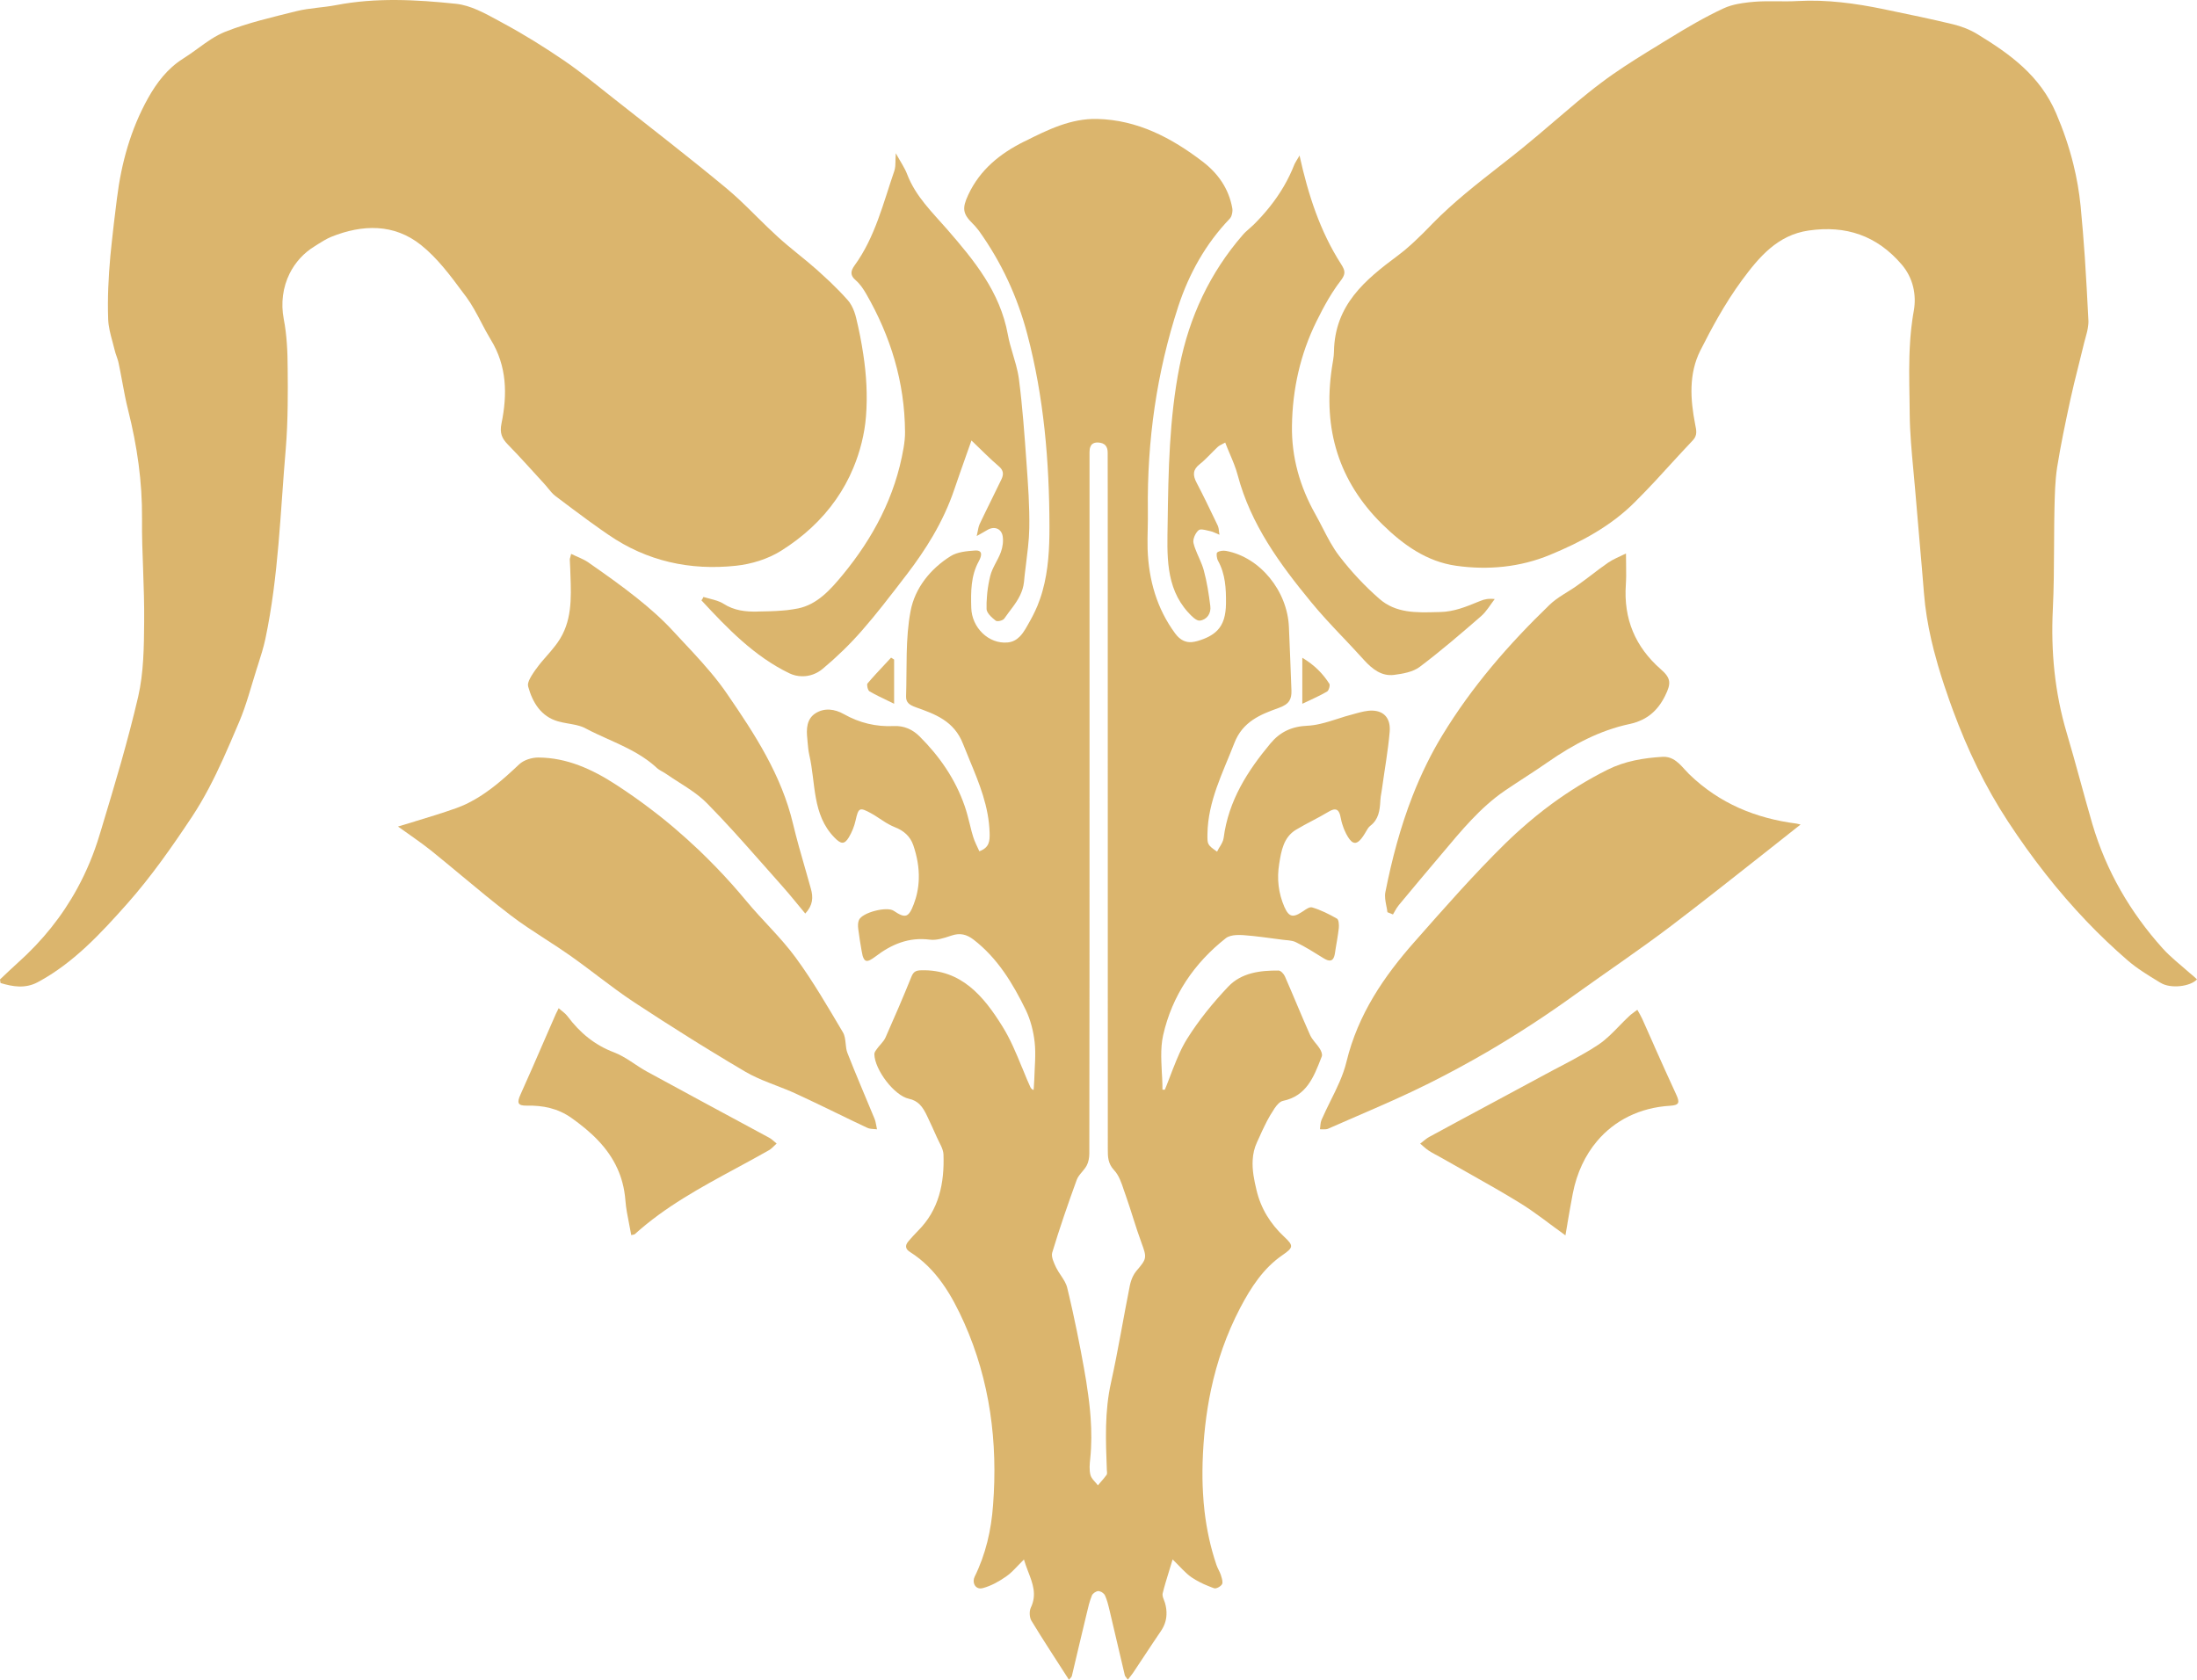 <svg width="34" height="26" viewBox="0 0 34 26" fill="none" xmlns="http://www.w3.org/2000/svg">
<path d="M0.279 14.899C0.184 14.984 0.093 15.073 0 15.16L0.008 15.215C0.198 15.273 0.391 15.305 0.583 15.203C1.134 14.908 1.558 14.45 1.969 13.987C2.338 13.571 2.66 13.111 2.972 12.641C3.161 12.355 3.313 12.054 3.452 11.748C3.531 11.574 3.606 11.398 3.681 11.221L3.701 11.175C3.813 10.911 3.885 10.63 3.972 10.355L3.993 10.29C4.035 10.158 4.078 10.024 4.107 9.888C4.312 8.917 4.338 7.923 4.423 6.939C4.441 6.719 4.449 6.497 4.452 6.276C4.455 6.086 4.454 5.897 4.452 5.708C4.451 5.45 4.44 5.188 4.391 4.937C4.344 4.69 4.378 4.445 4.481 4.236C4.567 4.063 4.7 3.914 4.874 3.809L4.929 3.774C4.956 3.757 4.984 3.74 5.011 3.724C5.049 3.702 5.088 3.681 5.128 3.665C5.61 3.472 6.098 3.459 6.515 3.792C6.767 3.993 6.971 4.266 7.168 4.533L7.215 4.595C7.26 4.656 7.299 4.719 7.337 4.785C7.359 4.822 7.379 4.861 7.4 4.899L7.446 4.987L7.448 4.991C7.495 5.081 7.543 5.172 7.596 5.259C7.846 5.666 7.853 6.106 7.761 6.554C7.73 6.704 7.768 6.788 7.862 6.883C8.053 7.078 8.234 7.283 8.419 7.484C8.439 7.505 8.458 7.529 8.477 7.552C8.514 7.597 8.55 7.643 8.596 7.678C8.768 7.808 8.941 7.938 9.115 8.065C9.177 8.11 9.241 8.155 9.304 8.2L9.414 8.276C10.013 8.689 10.682 8.832 11.387 8.757C11.627 8.732 11.882 8.654 12.088 8.525C12.423 8.315 12.715 8.051 12.939 7.729C13.043 7.58 13.133 7.418 13.205 7.244C13.31 6.993 13.381 6.715 13.402 6.442C13.427 6.121 13.408 5.801 13.36 5.485C13.332 5.297 13.295 5.109 13.25 4.924C13.235 4.859 13.211 4.79 13.178 4.73C13.169 4.713 13.159 4.697 13.148 4.681C13.139 4.669 13.13 4.657 13.12 4.646C13.033 4.548 12.941 4.454 12.846 4.363C12.78 4.301 12.713 4.239 12.646 4.179C12.448 4.003 12.233 3.845 12.037 3.666C11.93 3.569 11.827 3.467 11.723 3.365L11.711 3.353C11.618 3.261 11.525 3.169 11.43 3.08C11.365 3.021 11.3 2.963 11.233 2.907C10.665 2.436 10.082 1.986 9.503 1.529C9.247 1.327 8.994 1.118 8.726 0.935C8.425 0.73 8.117 0.538 7.799 0.366L7.715 0.32C7.504 0.205 7.284 0.083 7.059 0.059C6.441 -0.006 5.817 -0.04 5.197 0.08C4.998 0.118 4.791 0.123 4.595 0.171C4.223 0.264 3.844 0.35 3.487 0.491C3.333 0.552 3.194 0.653 3.055 0.755C2.981 0.808 2.907 0.862 2.83 0.91C2.592 1.06 2.425 1.28 2.29 1.521C2.024 1.999 1.878 2.521 1.81 3.07L1.794 3.2C1.771 3.383 1.749 3.565 1.73 3.748L1.708 3.96C1.679 4.286 1.662 4.612 1.674 4.94C1.678 5.055 1.708 5.169 1.739 5.282C1.751 5.326 1.762 5.369 1.773 5.413C1.781 5.448 1.792 5.481 1.804 5.514L1.818 5.556C1.825 5.578 1.832 5.599 1.836 5.622C1.854 5.707 1.87 5.792 1.886 5.878L1.889 5.894C1.917 6.046 1.945 6.198 1.983 6.348C2.122 6.901 2.203 7.457 2.198 8.031C2.195 8.293 2.205 8.556 2.215 8.819C2.224 9.087 2.234 9.356 2.231 9.625C2.228 10.012 2.224 10.412 2.138 10.785C2.058 11.129 1.967 11.47 1.871 11.81C1.776 12.142 1.677 12.473 1.577 12.804L1.573 12.818L1.542 12.919C1.454 13.213 1.339 13.488 1.198 13.747C0.963 14.179 0.655 14.563 0.279 14.899Z" fill="#DBB56D"/>
<path d="M34 15.159C33.894 15.272 33.591 15.306 33.44 15.214L33.419 15.202C33.248 15.098 33.073 14.992 32.921 14.86C32.703 14.671 32.495 14.473 32.297 14.266C31.845 13.793 31.442 13.275 31.076 12.717C30.72 12.175 30.447 11.599 30.225 10.999L30.164 10.83L30.119 10.698L30.088 10.608C30.054 10.505 30.021 10.401 29.991 10.297C29.969 10.221 29.948 10.145 29.928 10.068C29.914 10.012 29.9 9.956 29.887 9.899C29.834 9.665 29.794 9.428 29.775 9.186C29.732 8.646 29.681 8.107 29.637 7.567L29.619 7.367L29.61 7.27C29.584 6.987 29.557 6.703 29.554 6.419L29.551 6.177C29.546 5.883 29.54 5.588 29.56 5.293L29.564 5.231L29.573 5.132L29.58 5.065L29.59 4.988L29.595 4.949L29.606 4.876L29.617 4.813C29.662 4.561 29.606 4.299 29.428 4.092C29.043 3.644 28.565 3.485 27.991 3.568C27.508 3.637 27.221 3.981 26.958 4.337C26.825 4.518 26.704 4.709 26.591 4.906C26.494 5.076 26.402 5.25 26.314 5.425C26.133 5.785 26.158 6.181 26.234 6.569C26.252 6.66 26.272 6.736 26.198 6.815C26.084 6.935 25.972 7.057 25.86 7.179C25.779 7.268 25.698 7.357 25.616 7.445C25.512 7.556 25.407 7.666 25.299 7.773C24.925 8.148 24.462 8.392 23.988 8.588C23.528 8.779 23.031 8.827 22.535 8.757C22.081 8.693 21.718 8.435 21.393 8.116C20.718 7.452 20.47 6.64 20.612 5.692C20.624 5.609 20.643 5.525 20.644 5.442C20.656 4.717 21.129 4.33 21.632 3.956C21.705 3.902 21.774 3.844 21.842 3.782C21.878 3.75 21.913 3.716 21.948 3.682L22.026 3.607C22.076 3.557 22.125 3.507 22.173 3.457C22.491 3.132 22.845 2.855 23.199 2.578C23.32 2.484 23.44 2.389 23.559 2.293C23.724 2.159 23.886 2.021 24.048 1.882C24.169 1.778 24.29 1.675 24.412 1.573C24.47 1.526 24.527 1.479 24.585 1.432C24.648 1.382 24.711 1.332 24.776 1.284C24.893 1.195 25.014 1.111 25.137 1.03C25.191 0.994 25.246 0.959 25.301 0.924C25.429 0.842 25.559 0.763 25.689 0.684L25.692 0.681L25.84 0.591C26.11 0.425 26.384 0.264 26.668 0.132C26.706 0.114 26.746 0.099 26.787 0.087C26.82 0.077 26.854 0.069 26.888 0.062C26.915 0.056 26.942 0.052 26.969 0.048C27.031 0.038 27.093 0.032 27.154 0.027C27.377 0.01 27.601 0.029 27.823 0.016C28.272 -0.009 28.714 0.052 29.152 0.142L29.208 0.154C29.547 0.224 29.885 0.294 30.221 0.375C30.352 0.407 30.485 0.457 30.6 0.528C31.102 0.834 31.57 1.167 31.821 1.756C31.931 2.013 32.02 2.273 32.086 2.539C32.139 2.752 32.177 2.969 32.199 3.191C32.224 3.454 32.246 3.717 32.264 3.981C32.285 4.304 32.303 4.628 32.319 4.951L32.32 4.975C32.32 4.995 32.319 5.016 32.316 5.036C32.313 5.068 32.307 5.099 32.3 5.131L32.287 5.181L32.27 5.245L32.269 5.249C32.26 5.282 32.25 5.316 32.243 5.349C32.216 5.463 32.188 5.576 32.159 5.689C32.117 5.855 32.076 6.02 32.04 6.187C31.965 6.535 31.891 6.884 31.835 7.236C31.803 7.448 31.799 7.666 31.794 7.882L31.791 8.057L31.79 8.153L31.788 8.466C31.786 8.787 31.785 9.108 31.769 9.428C31.737 10.082 31.798 10.719 31.984 11.345C32.123 11.812 32.244 12.285 32.38 12.752C32.595 13.482 32.967 14.12 33.466 14.676C33.593 14.818 33.746 14.934 33.887 15.06C33.927 15.091 33.964 15.125 34 15.159Z" fill="#DBB56D"/>
<path fill-rule="evenodd" clip-rule="evenodd" d="M18.153 16.542L18.173 16.493L18.205 16.413C18.22 16.376 18.236 16.339 18.253 16.302L18.285 16.234L18.305 16.195C18.325 16.157 18.346 16.12 18.368 16.084C18.551 15.791 18.773 15.519 19.008 15.271C19.213 15.055 19.503 15.02 19.786 15.022C19.82 15.022 19.868 15.074 19.885 15.113C20.017 15.414 20.14 15.719 20.274 16.019C20.291 16.057 20.316 16.091 20.343 16.125C20.371 16.159 20.4 16.193 20.423 16.23C20.429 16.24 20.436 16.251 20.441 16.263L20.452 16.289C20.459 16.311 20.462 16.334 20.456 16.35L20.445 16.378C20.331 16.672 20.218 16.963 19.857 17.039C19.808 17.049 19.765 17.097 19.726 17.153C19.707 17.181 19.688 17.212 19.671 17.241L19.666 17.248L19.653 17.27C19.622 17.323 19.593 17.378 19.567 17.433C19.541 17.485 19.517 17.538 19.494 17.59L19.454 17.677C19.411 17.769 19.391 17.862 19.386 17.956C19.377 18.111 19.408 18.266 19.445 18.419C19.512 18.706 19.662 18.946 19.877 19.146C19.949 19.213 19.983 19.254 19.98 19.292C19.98 19.299 19.978 19.306 19.974 19.313C19.968 19.326 19.958 19.34 19.942 19.354C19.92 19.375 19.889 19.398 19.848 19.426C19.551 19.63 19.359 19.927 19.194 20.241C18.981 20.648 18.834 21.073 18.741 21.511C18.663 21.878 18.623 22.254 18.611 22.638C18.609 22.721 18.608 22.804 18.609 22.886C18.61 22.959 18.613 23.032 18.617 23.105C18.622 23.201 18.63 23.297 18.641 23.392C18.674 23.673 18.733 23.951 18.826 24.224C18.835 24.25 18.847 24.274 18.859 24.299C18.872 24.325 18.885 24.351 18.894 24.379L18.897 24.391C18.911 24.435 18.928 24.489 18.912 24.52C18.892 24.556 18.821 24.595 18.789 24.583L18.753 24.57L18.698 24.548C18.652 24.53 18.607 24.51 18.564 24.487C18.521 24.465 18.48 24.441 18.44 24.414C18.341 24.346 18.261 24.246 18.147 24.137L18.096 24.305C18.058 24.428 18.022 24.544 17.993 24.662C17.989 24.68 17.992 24.7 17.997 24.721C18.006 24.75 18.02 24.781 18.029 24.81C18.047 24.872 18.055 24.933 18.052 24.992C18.049 25.08 18.021 25.164 17.967 25.244L17.847 25.422L17.536 25.891C17.514 25.924 17.487 25.954 17.454 25.998C17.446 25.986 17.439 25.977 17.431 25.968C17.42 25.953 17.41 25.942 17.407 25.929C17.328 25.597 17.252 25.265 17.173 24.933C17.162 24.887 17.151 24.841 17.138 24.797C17.127 24.761 17.115 24.726 17.1 24.693C17.094 24.68 17.083 24.668 17.069 24.657L17.055 24.647L17.044 24.64C17.035 24.636 17.027 24.633 17.019 24.631C17.012 24.628 17.005 24.627 16.998 24.627C16.964 24.627 16.911 24.662 16.898 24.695C16.861 24.786 16.838 24.884 16.816 24.98C16.738 25.302 16.663 25.624 16.587 25.944C16.585 25.952 16.578 25.959 16.568 25.971L16.543 26C16.345 25.69 16.147 25.392 15.961 25.084C15.931 25.034 15.927 24.938 15.952 24.885C16.049 24.683 15.983 24.511 15.912 24.327L15.91 24.322C15.887 24.263 15.865 24.202 15.846 24.138C15.814 24.17 15.783 24.201 15.754 24.232C15.692 24.297 15.635 24.358 15.568 24.403C15.459 24.479 15.335 24.548 15.209 24.581C15.145 24.599 15.096 24.568 15.077 24.519C15.064 24.486 15.064 24.444 15.084 24.403C15.255 24.056 15.34 23.683 15.368 23.3C15.444 22.322 15.32 21.371 14.922 20.476C14.73 20.047 14.492 19.637 14.084 19.379C14.069 19.369 14.056 19.359 14.046 19.349C14.035 19.337 14.027 19.324 14.024 19.31C14.016 19.28 14.028 19.248 14.059 19.212L14.086 19.181L14.128 19.134C14.153 19.106 14.179 19.078 14.206 19.051C14.532 18.727 14.617 18.312 14.601 17.867C14.597 17.779 14.538 17.692 14.501 17.608C14.453 17.497 14.401 17.389 14.351 17.281C14.317 17.208 14.281 17.142 14.229 17.091C14.188 17.052 14.137 17.022 14.067 17.007C13.839 16.959 13.537 16.558 13.531 16.317C13.53 16.291 13.551 16.262 13.57 16.237L13.577 16.227L13.599 16.199L13.625 16.169L13.636 16.156C13.663 16.125 13.689 16.093 13.705 16.056C13.843 15.746 13.977 15.434 14.104 15.12C14.137 15.037 14.176 15.02 14.26 15.018C14.875 15.003 15.222 15.418 15.512 15.885C15.635 16.081 15.725 16.299 15.814 16.517L15.816 16.52L15.818 16.525L15.893 16.707L15.942 16.818C15.95 16.836 15.958 16.855 15.995 16.872L15.999 16.829C16.002 16.791 16.004 16.753 16.006 16.715C16.011 16.52 16.033 16.324 16.012 16.131C15.993 15.963 15.949 15.787 15.876 15.635C15.674 15.221 15.437 14.829 15.067 14.544C14.959 14.461 14.856 14.437 14.728 14.48L14.709 14.486C14.605 14.521 14.491 14.558 14.388 14.544C14.063 14.502 13.795 14.616 13.543 14.809C13.477 14.858 13.434 14.88 13.403 14.871L13.396 14.867L13.389 14.864C13.382 14.859 13.376 14.852 13.371 14.843C13.363 14.831 13.356 14.814 13.35 14.794C13.345 14.774 13.34 14.75 13.335 14.722C13.315 14.608 13.296 14.494 13.282 14.379C13.276 14.333 13.275 14.28 13.293 14.24C13.343 14.123 13.725 14.026 13.83 14.097C14.012 14.22 14.062 14.202 14.141 13.995C14.163 13.936 14.181 13.878 14.193 13.819C14.209 13.746 14.217 13.673 14.219 13.6C14.224 13.426 14.192 13.254 14.134 13.083C14.087 12.946 13.987 12.856 13.845 12.802L13.825 12.793L13.796 12.78L13.765 12.764C13.746 12.754 13.727 12.743 13.708 12.732C13.677 12.713 13.647 12.693 13.617 12.673L13.612 12.67L13.574 12.645L13.529 12.616L13.48 12.588C13.3 12.489 13.285 12.502 13.24 12.702C13.22 12.792 13.183 12.882 13.136 12.961C13.065 13.08 13.008 13.061 12.913 12.963C12.566 12.607 12.626 12.122 12.525 11.688C12.51 11.622 12.504 11.554 12.498 11.486L12.494 11.438C12.477 11.286 12.482 11.13 12.619 11.041C12.759 10.951 12.921 10.975 13.057 11.052C13.301 11.19 13.558 11.251 13.832 11.238C13.992 11.23 14.126 11.293 14.231 11.398C14.537 11.703 14.783 12.055 14.928 12.473C14.96 12.564 14.983 12.658 15.007 12.752L15.037 12.872L15.061 12.954C15.084 13.03 15.123 13.102 15.156 13.176C15.311 13.12 15.319 13.017 15.315 12.89C15.303 12.484 15.155 12.125 15.005 11.764L15.004 11.761C14.97 11.679 14.936 11.596 14.903 11.513C14.765 11.158 14.471 11.053 14.172 10.947L14.168 10.945C14.078 10.913 14.019 10.875 14.022 10.779C14.037 10.337 14.01 9.886 14.092 9.457C14.159 9.102 14.4 8.803 14.71 8.609C14.816 8.542 14.96 8.53 15.089 8.521C15.226 8.512 15.183 8.622 15.148 8.686C15.023 8.913 15.024 9.16 15.031 9.408C15.039 9.715 15.301 9.972 15.594 9.944C15.674 9.937 15.733 9.901 15.782 9.852C15.849 9.784 15.895 9.69 15.944 9.604L15.981 9.535C16.008 9.483 16.032 9.43 16.055 9.377C16.07 9.34 16.084 9.302 16.097 9.265C16.111 9.225 16.123 9.186 16.134 9.146C16.224 8.826 16.242 8.49 16.241 8.146C16.239 7.14 16.155 6.147 15.898 5.173C15.745 4.591 15.499 4.063 15.155 3.58C15.138 3.558 15.121 3.535 15.102 3.514L15.088 3.497L15.054 3.462C14.899 3.309 14.886 3.225 14.985 3.014C15.167 2.624 15.48 2.376 15.841 2.195L15.865 2.184C16.216 2.008 16.572 1.831 16.982 1.841C17.602 1.857 18.126 2.13 18.611 2.501C18.847 2.681 19.015 2.916 19.07 3.22C19.075 3.245 19.074 3.276 19.067 3.306C19.064 3.324 19.058 3.341 19.051 3.356L19.04 3.373L19.031 3.385C18.659 3.773 18.402 4.233 18.234 4.744C17.9 5.767 17.751 6.821 17.764 7.901C17.765 7.991 17.764 8.081 17.762 8.171C17.759 8.281 17.757 8.391 17.76 8.501C17.777 8.978 17.903 9.42 18.186 9.804C18.225 9.857 18.268 9.895 18.316 9.917C18.336 9.926 18.356 9.932 18.378 9.936C18.397 9.939 18.418 9.94 18.439 9.939C18.468 9.937 18.498 9.931 18.531 9.922C18.668 9.882 18.769 9.83 18.84 9.756C18.931 9.661 18.971 9.529 18.973 9.338C18.975 9.11 18.964 8.886 18.85 8.68C18.83 8.644 18.82 8.565 18.837 8.551C18.87 8.525 18.93 8.519 18.975 8.527C19.5 8.625 19.925 9.146 19.947 9.709C19.959 10.036 19.976 10.361 19.986 10.688C19.988 10.755 19.979 10.806 19.953 10.847C19.923 10.895 19.87 10.929 19.785 10.959C19.512 11.057 19.232 11.165 19.102 11.502C18.925 11.961 18.693 12.398 18.686 12.911C18.685 13.067 18.681 13.075 18.835 13.182C18.845 13.162 18.856 13.142 18.867 13.122L18.873 13.114C18.902 13.066 18.931 13.019 18.937 12.968C19.012 12.39 19.307 11.932 19.662 11.506C19.81 11.329 19.989 11.244 20.232 11.233C20.3 11.23 20.367 11.219 20.435 11.203C20.523 11.183 20.612 11.154 20.701 11.126C20.778 11.101 20.855 11.076 20.932 11.057L20.982 11.043C21.068 11.02 21.155 10.996 21.241 10.999C21.423 11.005 21.524 11.124 21.506 11.328C21.481 11.621 21.428 11.911 21.388 12.203L21.378 12.268L21.368 12.328L21.365 12.357L21.362 12.39C21.354 12.54 21.337 12.683 21.206 12.782C21.177 12.804 21.158 12.839 21.138 12.874L21.117 12.909C21.048 13.02 20.994 13.064 20.94 13.039C20.905 13.023 20.871 12.978 20.832 12.904C20.822 12.883 20.812 12.863 20.803 12.841L20.792 12.813C20.785 12.796 20.78 12.78 20.775 12.763L20.772 12.754C20.763 12.726 20.756 12.697 20.751 12.669C20.737 12.592 20.717 12.542 20.676 12.531C20.664 12.528 20.65 12.528 20.634 12.531C20.613 12.536 20.588 12.547 20.559 12.565C20.395 12.664 20.221 12.744 20.056 12.843C19.863 12.96 19.828 13.171 19.796 13.373C19.759 13.6 19.784 13.824 19.877 14.038C19.915 14.123 19.951 14.167 20 14.172C20.026 14.175 20.055 14.167 20.09 14.15C20.104 14.143 20.119 14.134 20.134 14.124L20.168 14.103C20.215 14.07 20.268 14.034 20.306 14.045C20.439 14.084 20.568 14.149 20.691 14.219C20.718 14.235 20.724 14.315 20.719 14.364C20.712 14.425 20.703 14.486 20.693 14.546L20.673 14.664L20.659 14.754C20.653 14.794 20.643 14.822 20.63 14.84C20.619 14.855 20.606 14.864 20.59 14.866C20.561 14.872 20.523 14.857 20.479 14.829C20.341 14.743 20.203 14.656 20.058 14.585C20.038 14.574 20.016 14.568 19.993 14.563C19.96 14.556 19.925 14.553 19.891 14.55L19.839 14.544C19.64 14.519 19.441 14.488 19.241 14.474C19.206 14.472 19.168 14.471 19.13 14.473C19.07 14.477 19.011 14.49 18.971 14.521C18.483 14.905 18.139 15.407 18 16.025C17.976 16.132 17.97 16.244 17.971 16.357C17.971 16.407 17.974 16.458 17.976 16.509L17.98 16.6L17.985 16.684C17.988 16.745 17.99 16.806 17.99 16.866C18.002 16.867 18.014 16.867 18.026 16.867C18.046 16.821 18.064 16.774 18.082 16.727L18.153 16.542ZM17.143 7.795L17.142 7.004C17.142 6.958 17.131 6.923 17.111 6.898C17.085 6.866 17.044 6.851 16.99 6.849C16.952 6.848 16.924 6.857 16.904 6.873C16.89 6.884 16.88 6.9 16.873 6.919C16.864 6.943 16.861 6.971 16.861 7.003V12.333C16.861 14.172 16.861 16.012 16.858 17.852C16.858 17.916 16.846 17.986 16.818 18.039C16.799 18.075 16.773 18.106 16.747 18.137C16.713 18.177 16.68 18.216 16.663 18.262C16.528 18.633 16.399 19.007 16.284 19.387C16.264 19.451 16.31 19.546 16.343 19.617C16.364 19.66 16.391 19.701 16.418 19.741C16.459 19.803 16.5 19.864 16.516 19.933L16.546 20.058L16.6 20.296C16.645 20.499 16.686 20.702 16.725 20.905L16.739 20.981L16.776 21.181L16.787 21.246L16.81 21.38L16.824 21.477C16.848 21.631 16.867 21.787 16.878 21.943C16.893 22.153 16.894 22.365 16.872 22.577C16.863 22.66 16.855 22.75 16.875 22.828C16.89 22.888 16.95 22.936 16.991 22.99L17.024 22.951C17.059 22.911 17.095 22.871 17.126 22.827C17.138 22.809 17.13 22.776 17.129 22.75C17.112 22.297 17.093 21.847 17.194 21.398C17.304 20.901 17.385 20.398 17.485 19.898C17.495 19.851 17.51 19.802 17.532 19.757C17.547 19.726 17.565 19.697 17.586 19.672C17.749 19.482 17.751 19.468 17.664 19.233C17.576 18.994 17.507 18.746 17.422 18.505L17.394 18.425C17.356 18.31 17.317 18.192 17.242 18.113C17.144 18.008 17.144 17.903 17.144 17.787L17.143 7.795Z" fill="#DBB56D"/>
<path d="M27.865 12.762C27.662 12.922 27.46 13.082 27.258 13.242C26.793 13.609 26.329 13.976 25.858 14.334C25.372 14.702 24.866 15.042 24.372 15.397C23.933 15.714 23.481 16.009 23.016 16.281C22.723 16.451 22.425 16.613 22.123 16.764C21.75 16.951 21.367 17.117 20.985 17.282C20.84 17.345 20.696 17.407 20.552 17.471C20.516 17.486 20.469 17.477 20.427 17.479C20.435 17.431 20.432 17.378 20.451 17.335C20.493 17.238 20.541 17.141 20.588 17.045C20.688 16.845 20.787 16.645 20.838 16.432C21.017 15.697 21.419 15.11 21.897 14.57C22.354 14.052 22.81 13.532 23.301 13.05L23.392 12.963C23.439 12.919 23.485 12.876 23.533 12.834C23.689 12.695 23.85 12.563 24.018 12.44C24.289 12.242 24.575 12.065 24.877 11.914C25.148 11.779 25.435 11.732 25.731 11.714C25.792 11.711 25.843 11.725 25.889 11.749C25.924 11.768 25.957 11.793 25.987 11.821C26.016 11.848 26.044 11.879 26.071 11.909C26.094 11.934 26.117 11.959 26.14 11.982C26.611 12.439 27.175 12.667 27.804 12.748L27.865 12.762Z" fill="#DBB56D"/>
<path d="M6.42 12.714L6.415 12.716C6.328 12.742 6.242 12.768 6.159 12.793C6.31 12.903 6.495 13.025 6.67 13.164C6.831 13.294 6.991 13.427 7.151 13.56C7.398 13.766 7.646 13.971 7.901 14.166C7.988 14.233 8.078 14.296 8.17 14.358C8.258 14.417 8.347 14.475 8.436 14.533C8.568 14.618 8.7 14.704 8.828 14.794C8.879 14.83 8.93 14.867 8.98 14.904L9.076 14.975L9.241 15.099L9.248 15.105C9.437 15.247 9.625 15.389 9.821 15.518C10.109 15.707 10.399 15.894 10.691 16.076L10.829 16.162L11.01 16.273C11.184 16.38 11.359 16.485 11.536 16.589C11.592 16.622 11.65 16.651 11.709 16.678L11.797 16.717L11.911 16.763L12.011 16.802C12.114 16.842 12.217 16.882 12.317 16.928C12.514 17.019 12.708 17.113 12.903 17.207L12.927 17.219L12.961 17.235C13.114 17.31 13.267 17.384 13.421 17.456C13.452 17.471 13.489 17.473 13.525 17.476C13.541 17.477 13.557 17.477 13.572 17.48L13.562 17.426L13.561 17.422C13.554 17.384 13.547 17.346 13.532 17.311C13.393 16.973 13.248 16.639 13.115 16.299C13.097 16.254 13.092 16.203 13.087 16.151C13.08 16.089 13.074 16.027 13.045 15.979C12.812 15.586 12.582 15.188 12.313 14.821C12.085 14.51 11.798 14.245 11.552 13.948C11.401 13.766 11.245 13.591 11.083 13.424C10.997 13.335 10.909 13.248 10.82 13.162C10.691 13.04 10.559 12.921 10.424 12.806C10.385 12.773 10.345 12.741 10.306 12.708C10.231 12.647 10.155 12.587 10.078 12.529C9.903 12.395 9.722 12.268 9.536 12.147C9.165 11.906 8.774 11.727 8.33 11.725C8.23 11.725 8.106 11.763 8.034 11.831C7.969 11.892 7.904 11.953 7.838 12.011C7.736 12.101 7.632 12.187 7.522 12.263L7.459 12.306L7.404 12.341C7.369 12.362 7.335 12.382 7.299 12.401C7.276 12.414 7.253 12.426 7.229 12.438C7.174 12.464 7.117 12.488 7.059 12.509C6.845 12.585 6.628 12.651 6.42 12.714Z" fill="#DBB56D"/>
<path d="M20.111 2.407C20.246 3.017 20.429 3.581 20.753 4.086C20.768 4.11 20.781 4.132 20.79 4.152C20.819 4.217 20.809 4.267 20.743 4.351L20.69 4.423L20.668 4.455C20.631 4.509 20.595 4.565 20.561 4.623C20.493 4.738 20.431 4.857 20.372 4.977C20.123 5.482 20.002 6.025 19.994 6.589C19.986 7.076 20.117 7.534 20.355 7.957C20.394 8.027 20.431 8.098 20.468 8.17C20.546 8.322 20.624 8.474 20.726 8.606C20.91 8.846 21.12 9.071 21.346 9.268C21.602 9.493 21.921 9.483 22.239 9.474L22.289 9.473C22.502 9.468 22.687 9.392 22.877 9.314L22.91 9.301C22.94 9.288 22.972 9.278 23.007 9.273L23.029 9.27L23.057 9.269C23.081 9.268 23.106 9.269 23.132 9.272C23.062 9.362 23.004 9.466 22.919 9.539C22.609 9.808 22.298 10.076 21.971 10.322C21.865 10.402 21.71 10.428 21.574 10.446C21.383 10.47 21.24 10.359 21.112 10.219C21.009 10.105 20.904 9.994 20.799 9.882L20.753 9.834C20.595 9.667 20.437 9.498 20.291 9.32C19.808 8.732 19.357 8.12 19.154 7.354C19.124 7.241 19.078 7.132 19.029 7.017C19.006 6.963 18.983 6.908 18.961 6.85L18.919 6.872C18.892 6.886 18.866 6.899 18.846 6.917C18.751 7.005 18.667 7.105 18.567 7.184C18.459 7.269 18.456 7.353 18.517 7.469C18.622 7.669 18.72 7.874 18.818 8.078L18.848 8.141C18.852 8.15 18.855 8.16 18.857 8.171C18.86 8.183 18.862 8.198 18.863 8.215C18.866 8.232 18.868 8.253 18.872 8.277C18.809 8.252 18.773 8.23 18.733 8.222L18.69 8.212C18.635 8.199 18.576 8.184 18.549 8.207C18.5 8.248 18.456 8.347 18.47 8.405L18.482 8.449L18.494 8.485C18.535 8.599 18.597 8.708 18.629 8.826C18.678 9.006 18.707 9.192 18.73 9.378C18.747 9.497 18.674 9.594 18.567 9.606C18.512 9.611 18.438 9.534 18.387 9.478C18.03 9.086 18.064 8.576 18.07 8.106C18.081 7.293 18.095 6.475 18.254 5.67C18.405 4.903 18.725 4.222 19.231 3.638C19.261 3.602 19.296 3.572 19.331 3.541C19.354 3.521 19.377 3.5 19.4 3.479C19.49 3.389 19.575 3.296 19.653 3.197C19.809 3.001 19.939 2.784 20.033 2.542L20.049 2.512L20.07 2.476C20.083 2.454 20.098 2.432 20.111 2.407Z" fill="#DBB56D"/>
<path d="M10.989 9.268C10.954 9.259 10.92 9.25 10.886 9.24L10.87 9.271C10.866 9.278 10.861 9.285 10.855 9.292C11.26 9.73 11.674 10.159 12.213 10.42C12.277 10.451 12.345 10.467 12.414 10.467C12.527 10.469 12.64 10.429 12.733 10.351C12.948 10.171 13.152 9.974 13.338 9.761C13.45 9.633 13.558 9.502 13.663 9.369L13.779 9.22L13.849 9.131L13.99 8.947L14.035 8.889C14.181 8.698 14.317 8.501 14.438 8.294C14.57 8.067 14.683 7.829 14.769 7.574C14.824 7.412 14.881 7.25 14.942 7.078L14.956 7.038L15.034 6.818C15.193 6.969 15.32 7.101 15.458 7.218C15.475 7.232 15.488 7.247 15.498 7.261C15.509 7.278 15.516 7.295 15.519 7.312C15.525 7.348 15.515 7.385 15.495 7.425L15.35 7.722C15.286 7.852 15.222 7.982 15.16 8.113C15.155 8.123 15.151 8.134 15.148 8.146C15.142 8.164 15.139 8.184 15.134 8.208C15.129 8.233 15.123 8.262 15.115 8.297L15.2 8.249L15.283 8.201C15.386 8.141 15.497 8.179 15.517 8.299C15.53 8.378 15.517 8.468 15.49 8.543C15.444 8.671 15.357 8.784 15.325 8.913C15.304 8.997 15.289 9.084 15.279 9.172L15.274 9.232C15.268 9.296 15.266 9.361 15.268 9.425C15.268 9.462 15.296 9.502 15.332 9.539L15.357 9.563L15.383 9.585L15.41 9.607C15.434 9.626 15.522 9.605 15.542 9.574C15.624 9.454 15.724 9.345 15.787 9.213C15.817 9.15 15.839 9.083 15.847 9.007C15.853 8.937 15.861 8.868 15.87 8.799L15.878 8.733C15.889 8.646 15.9 8.558 15.909 8.47C15.92 8.371 15.927 8.273 15.929 8.175C15.935 7.84 15.91 7.502 15.886 7.167C15.855 6.731 15.824 6.295 15.768 5.863C15.758 5.79 15.742 5.719 15.723 5.648C15.708 5.592 15.691 5.535 15.674 5.478C15.645 5.379 15.615 5.28 15.597 5.178C15.476 4.514 15.072 4.027 14.658 3.55C14.426 3.284 14.171 3.042 14.039 2.698C14.001 2.597 13.936 2.505 13.863 2.372C13.86 2.41 13.859 2.443 13.858 2.474V2.498C13.858 2.525 13.857 2.549 13.855 2.571C13.852 2.597 13.848 2.621 13.841 2.643C13.668 3.146 13.543 3.672 13.224 4.11C13.164 4.194 13.152 4.262 13.244 4.339C13.308 4.394 13.36 4.471 13.404 4.547C13.783 5.205 14.001 5.913 14.006 6.685C14.007 6.768 13.997 6.852 13.983 6.935C13.855 7.686 13.51 8.328 13.041 8.898C12.855 9.123 12.651 9.355 12.352 9.417C12.295 9.428 12.237 9.437 12.179 9.444L12.099 9.451C11.979 9.461 11.857 9.463 11.737 9.465L11.721 9.466C11.539 9.47 11.362 9.451 11.197 9.345C11.136 9.306 11.062 9.287 10.989 9.268Z" fill="#DBB56D"/>
<path d="M21.454 14.019C21.44 13.946 21.426 13.873 21.44 13.807C21.541 13.296 21.674 12.797 21.86 12.32C21.927 12.148 22.001 11.98 22.083 11.814C22.155 11.668 22.233 11.525 22.319 11.384C22.779 10.626 23.351 9.969 23.98 9.362C24.104 9.242 24.265 9.165 24.406 9.064C24.479 9.013 24.549 8.959 24.62 8.906C24.708 8.838 24.797 8.771 24.888 8.708C24.967 8.654 25.058 8.619 25.163 8.567C25.163 8.629 25.164 8.686 25.165 8.741C25.166 8.803 25.166 8.862 25.166 8.918C25.165 8.963 25.164 9.006 25.161 9.048C25.124 9.583 25.309 10.014 25.701 10.358C25.861 10.497 25.864 10.577 25.769 10.769C25.71 10.888 25.639 10.982 25.549 11.055C25.527 11.073 25.503 11.09 25.478 11.105C25.455 11.119 25.432 11.132 25.408 11.143L25.374 11.158L25.329 11.176C25.294 11.188 25.256 11.198 25.216 11.207C24.757 11.305 24.344 11.525 23.954 11.796C23.735 11.949 23.509 12.088 23.289 12.238C22.904 12.501 22.61 12.863 22.311 13.218C22.089 13.481 21.866 13.745 21.647 14.01C21.623 14.039 21.604 14.072 21.585 14.105C21.576 14.122 21.567 14.138 21.557 14.154C21.529 14.143 21.501 14.131 21.471 14.119C21.468 14.086 21.461 14.052 21.454 14.019Z" fill="#DBB56D"/>
<path d="M12.116 13.727C12.234 13.86 12.344 13.999 12.462 14.14C12.582 14.011 12.587 13.888 12.548 13.753L12.465 13.459L12.463 13.453C12.396 13.22 12.329 12.988 12.273 12.753C12.093 11.993 11.678 11.36 11.253 10.741C11.096 10.51 10.91 10.3 10.72 10.093L10.604 9.969L10.414 9.765C10.244 9.58 10.053 9.413 9.858 9.257C9.614 9.062 9.358 8.882 9.103 8.704C9.025 8.65 8.932 8.619 8.839 8.573L8.826 8.623L8.825 8.628L8.819 8.647L8.818 8.659C8.818 8.682 8.82 8.705 8.821 8.727L8.824 8.785L8.828 8.9C8.841 9.262 8.854 9.626 8.631 9.943L8.594 9.993C8.571 10.023 8.547 10.052 8.523 10.081L8.405 10.217L8.375 10.252C8.349 10.284 8.324 10.316 8.3 10.35L8.296 10.354C8.275 10.384 8.25 10.419 8.228 10.455C8.213 10.48 8.199 10.506 8.188 10.53C8.184 10.541 8.18 10.551 8.177 10.561L8.173 10.578C8.171 10.588 8.17 10.597 8.171 10.605C8.171 10.613 8.172 10.621 8.174 10.628C8.242 10.874 8.373 11.09 8.635 11.165C8.722 11.19 8.814 11.2 8.901 11.219C8.922 11.224 8.944 11.229 8.965 11.235C8.987 11.242 9.009 11.249 9.03 11.258L9.061 11.274C9.175 11.334 9.293 11.387 9.411 11.441L9.418 11.443C9.531 11.495 9.646 11.547 9.756 11.605C9.838 11.648 9.917 11.695 9.994 11.749C10.055 11.791 10.114 11.838 10.169 11.89C10.207 11.924 10.257 11.943 10.299 11.972C10.367 12.019 10.437 12.064 10.506 12.108L10.601 12.169C10.63 12.188 10.66 12.207 10.688 12.227C10.781 12.291 10.869 12.359 10.946 12.438C11.222 12.718 11.484 13.012 11.745 13.308L11.833 13.407L11.894 13.476L12.116 13.727Z" fill="#DBB56D"/>
<path d="M9.736 18.944C9.712 18.822 9.688 18.704 9.679 18.584C9.671 18.485 9.656 18.392 9.632 18.304C9.612 18.228 9.586 18.156 9.555 18.088C9.408 17.762 9.148 17.519 8.843 17.303C8.632 17.154 8.401 17.108 8.152 17.113C8.011 17.116 7.997 17.069 8.055 16.941C8.179 16.666 8.3 16.389 8.42 16.111L8.601 15.696L8.646 15.605C8.698 15.652 8.749 15.684 8.783 15.73C8.973 15.985 9.203 16.175 9.501 16.288C9.684 16.357 9.842 16.494 10.017 16.589C10.294 16.74 10.571 16.89 10.848 17.04L11.904 17.61C11.932 17.625 11.958 17.647 11.983 17.669L12.019 17.7L11.983 17.734C11.967 17.75 11.951 17.766 11.933 17.78C11.923 17.788 11.913 17.796 11.902 17.802C11.734 17.898 11.565 17.989 11.395 18.081C10.845 18.379 10.295 18.676 9.821 19.105C9.814 19.109 9.802 19.109 9.769 19.117C9.759 19.058 9.747 19.001 9.736 18.944Z" fill="#DBB56D"/>
<path d="M23.512 18.614C23.755 18.762 23.977 18.943 24.226 19.121L24.256 18.946L24.259 18.925C24.286 18.771 24.311 18.622 24.34 18.473C24.402 18.154 24.532 17.88 24.715 17.663C24.988 17.339 25.38 17.143 25.846 17.115C25.987 17.106 25.999 17.067 25.94 16.94C25.828 16.699 25.72 16.456 25.611 16.213L25.586 16.155L25.415 15.771C25.393 15.722 25.365 15.676 25.339 15.63L25.293 15.663L25.259 15.689C25.242 15.701 25.226 15.714 25.211 15.729C25.159 15.777 25.11 15.828 25.06 15.879C24.959 15.983 24.857 16.088 24.74 16.167C24.662 16.219 24.582 16.268 24.5 16.314C24.378 16.385 24.252 16.451 24.126 16.517L24.055 16.554L23.913 16.63C23.614 16.791 23.315 16.952 23.016 17.113L22.597 17.338L22.119 17.597C22.086 17.615 22.056 17.639 22.026 17.663L22.023 17.666L21.978 17.701C22.022 17.738 22.064 17.779 22.111 17.81C22.17 17.849 22.234 17.879 22.297 17.915C22.458 18.007 22.621 18.098 22.783 18.19C23.028 18.328 23.273 18.467 23.512 18.614Z" fill="#DBB56D"/>
<path d="M13.837 10.893L13.732 10.842C13.636 10.796 13.543 10.751 13.455 10.7C13.43 10.685 13.41 10.598 13.425 10.579C13.512 10.476 13.604 10.378 13.696 10.28L13.79 10.179L13.837 10.209V10.893Z" fill="#DBB56D"/>
<path d="M20.154 10.181V10.893C20.289 10.828 20.417 10.774 20.537 10.704C20.564 10.689 20.587 10.607 20.573 10.584C20.471 10.425 20.342 10.293 20.154 10.181Z" fill="#DBB56D"/>
</svg>
